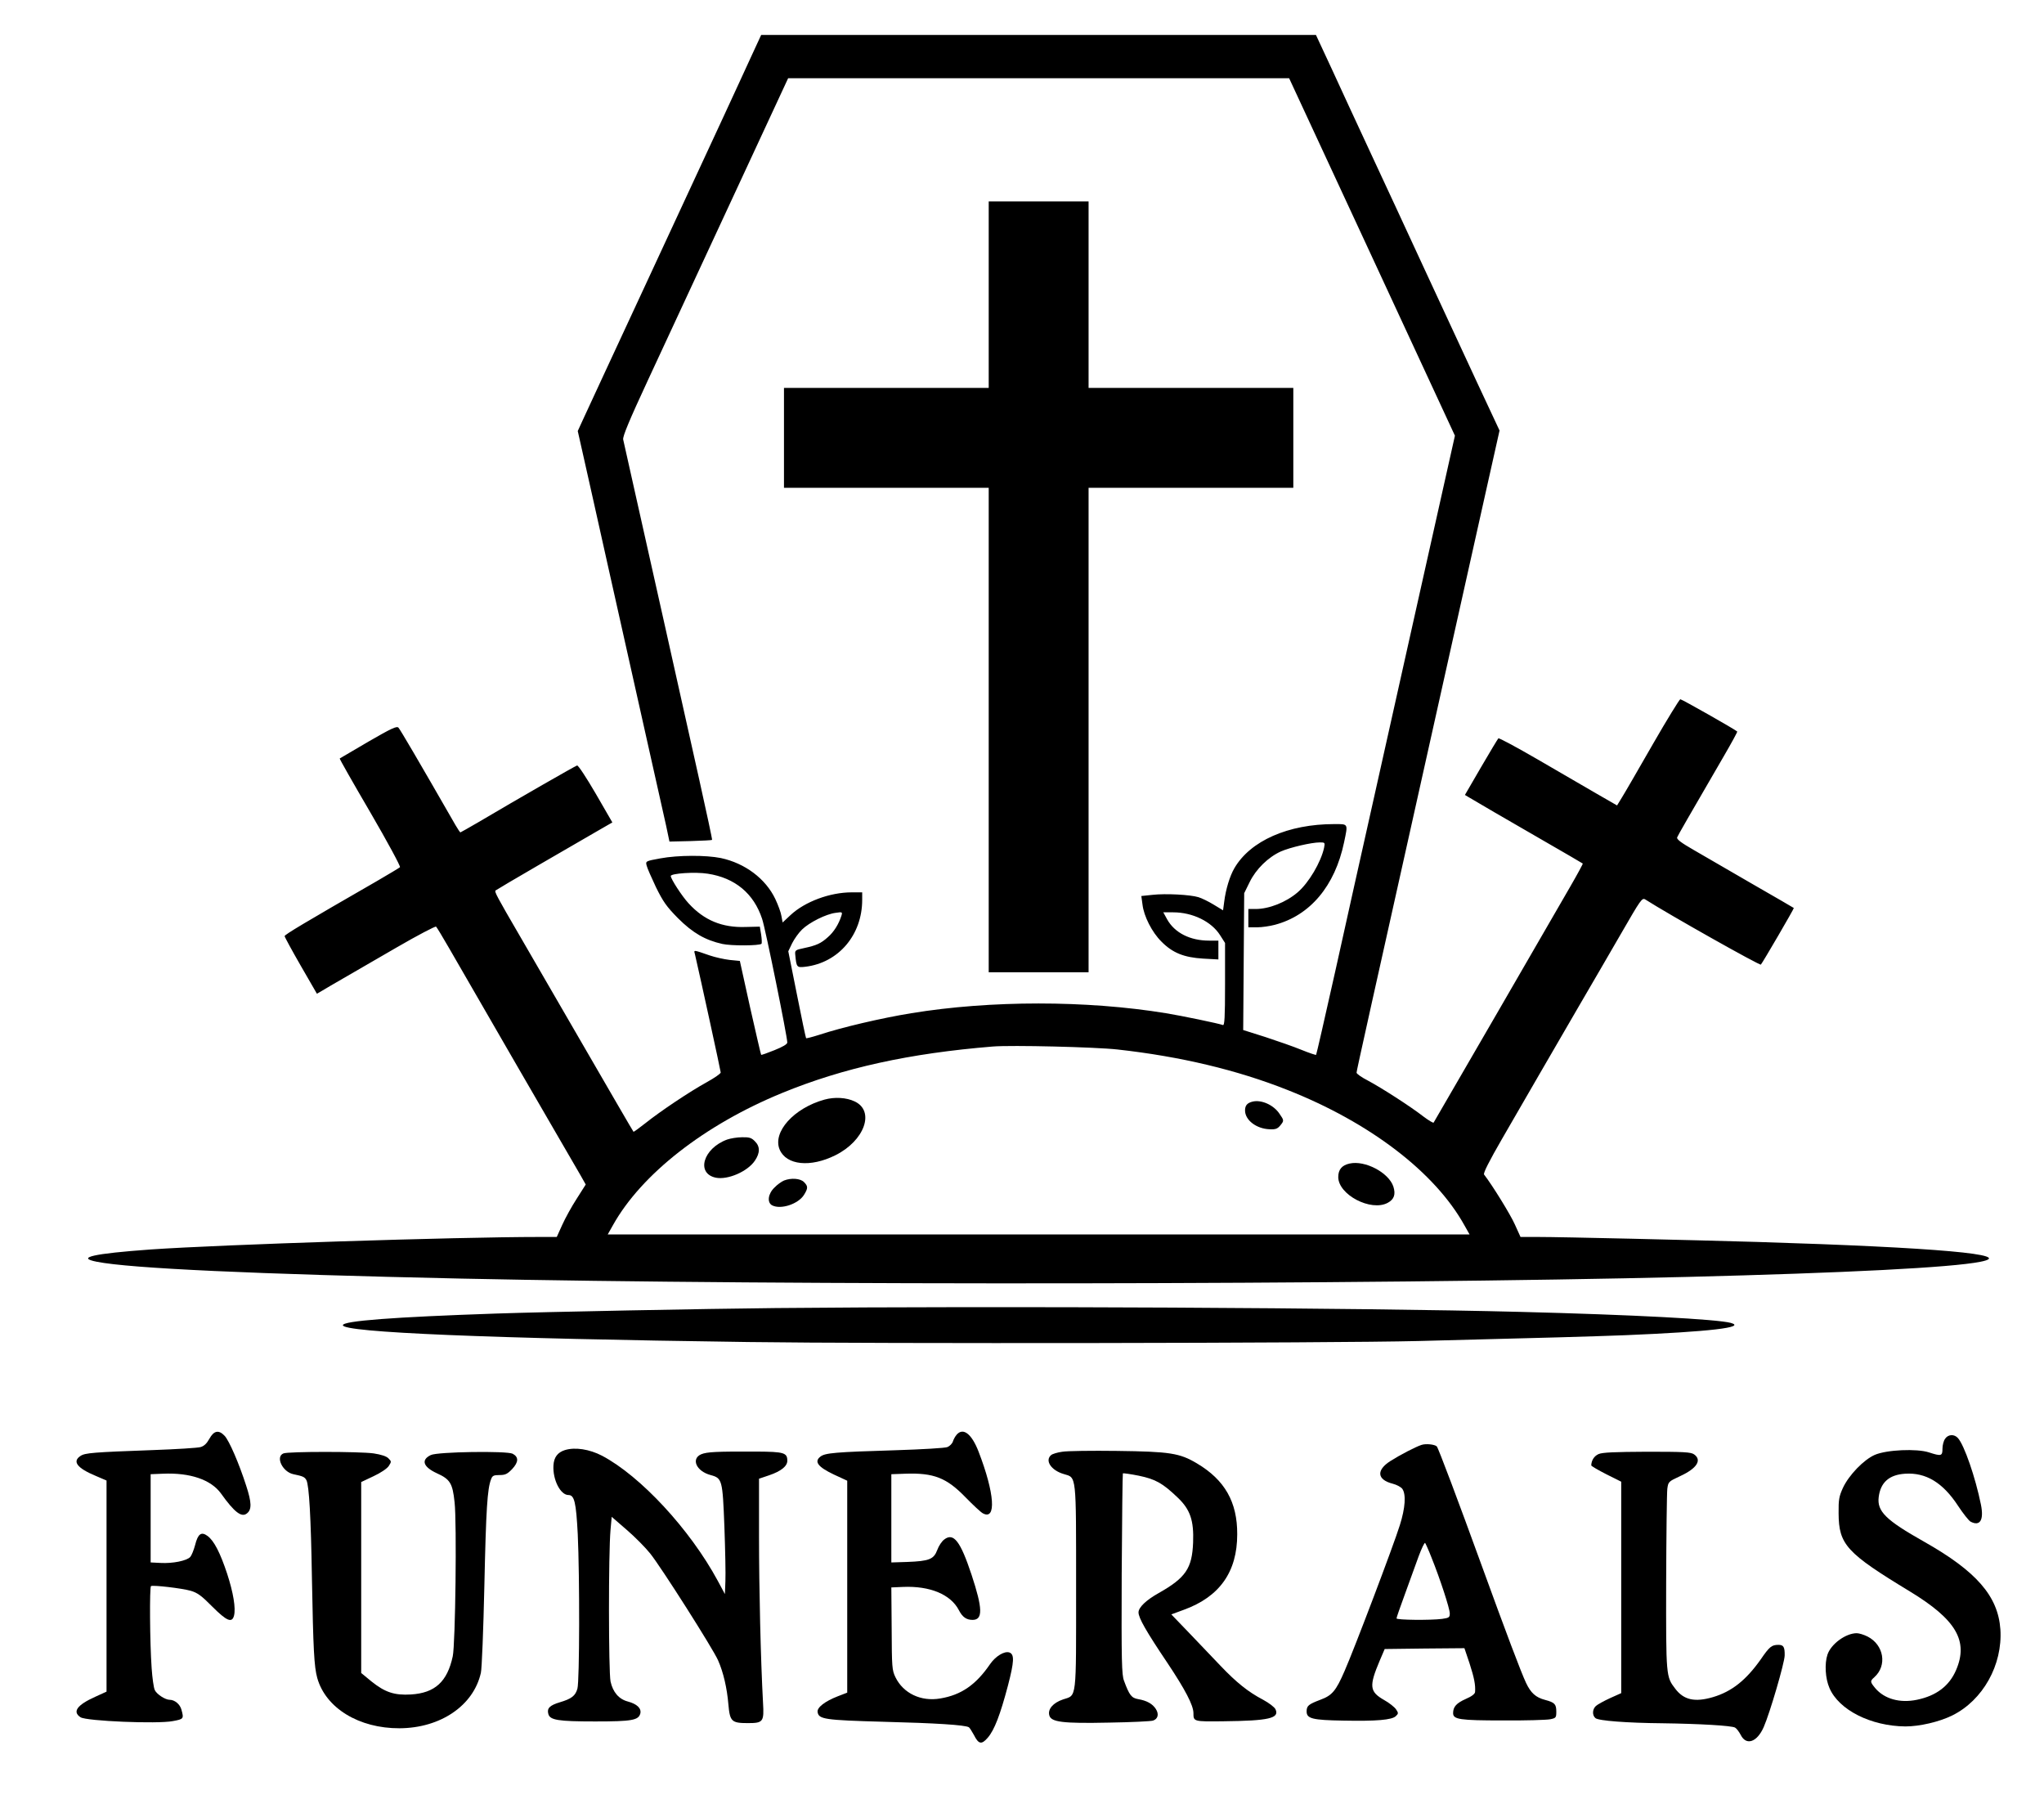 <?xml version="1.0" standalone="no"?>
<!DOCTYPE svg PUBLIC "-//W3C//DTD SVG 20010904//EN"
 "http://www.w3.org/TR/2001/REC-SVG-20010904/DTD/svg10.dtd">
<svg version="1.0" xmlns="http://www.w3.org/2000/svg"
 width="1228pt" height="1078pt" viewBox="0 0 1228 1078"
 preserveAspectRatio="xMidYMid meet">
<g transform="translate(0,1078) scale(0.1,-0.1)"
fill="#000000" stroke="none">
<path d="M4512 10438 c-33 -73 -108 -234 -165 -358 -57 -124 -263 -567 -457
-985 -194 -418 -368 -792 -386 -832 l-33 -72 30 -133 c17 -73 86 -385 155
-693 69 -308 170 -760 225 -1005 55 -245 109 -488 121 -540 l20 -95 127 3 c69
2 127 5 129 7 2 2 -33 164 -77 362 -44 197 -136 610 -205 918 -69 308 -153
682 -186 830 -33 149 -63 281 -66 295 -4 18 37 116 148 355 85 182 309 664
498 1072 l345 743 1505 0 1505 0 498 -1073 498 -1074 -86 -384 c-47 -211 -124
-555 -171 -764 -47 -209 -145 -650 -219 -980 -74 -330 -184 -822 -244 -1094
-61 -272 -112 -496 -114 -497 -2 -2 -41 11 -88 30 -46 19 -144 53 -217 77
l-133 42 3 411 3 411 33 67 c38 78 112 150 188 184 55 24 183 54 234 54 30 0
31 -1 25 -32 -19 -87 -92 -211 -159 -268 -70 -60 -172 -100 -252 -100 l-44 0
0 -55 0 -55 53 0 c28 0 76 7 106 15 212 56 361 233 416 495 24 115 27 110 -59
110 -276 0 -504 -100 -600 -265 -27 -46 -52 -127 -61 -201 l-7 -52 -56 34
c-31 19 -72 39 -92 45 -49 15 -196 23 -276 14 l-67 -7 7 -51 c8 -70 57 -167
114 -223 67 -68 136 -95 250 -102 l92 -5 0 57 0 56 -56 0 c-114 0 -207 47
-252 128 l-23 42 59 0 c117 0 230 -55 282 -137 l30 -47 0 -249 c0 -201 -3
-248 -13 -244 -23 9 -249 56 -342 71 -476 78 -1055 78 -1530 0 -179 -29 -418
-85 -554 -130 -41 -13 -76 -22 -78 -20 -2 2 -27 120 -55 262 l-52 260 23 48
c13 26 40 64 60 83 43 42 144 93 202 100 40 6 41 5 34 -18 -16 -50 -45 -97
-81 -128 -42 -38 -69 -50 -144 -66 -52 -11 -55 -13 -52 -41 7 -74 9 -77 60
-71 200 24 342 191 342 402 l0 45 -63 0 c-131 0 -281 -56 -367 -136 l-48 -45
-7 38 c-3 21 -20 67 -37 103 -58 122 -182 215 -327 246 -89 18 -256 18 -364
-2 -88 -16 -89 -17 -82 -43 3 -14 29 -73 56 -130 43 -87 63 -116 132 -186 89
-89 164 -132 267 -155 55 -12 222 -11 235 1 3 4 2 28 -2 55 l-8 48 -85 -2
c-141 -5 -250 40 -343 142 -40 43 -107 147 -107 164 0 16 147 26 222 14 164
-25 277 -119 327 -272 20 -59 151 -706 151 -742 0 -10 -27 -26 -77 -46 -42
-17 -79 -30 -80 -28 -2 2 -31 129 -66 283 l-62 281 -61 6 c-34 4 -88 16 -120
27 -101 35 -96 34 -89 8 34 -147 155 -702 155 -711 0 -7 -38 -33 -83 -58 -102
-56 -280 -175 -370 -247 -38 -30 -70 -53 -71 -51 -2 1 -144 246 -316 543 -172
297 -338 583 -368 635 -137 235 -152 264 -145 271 5 4 123 74 263 155 140 81
296 171 347 201 l92 53 -100 173 c-56 96 -105 171 -112 169 -11 -3 -350 -197
-590 -339 -59 -34 -109 -63 -111 -63 -2 0 -15 19 -29 43 -228 397 -332 574
-343 586 -10 11 -41 -3 -181 -84 -92 -54 -170 -100 -172 -101 -2 -2 81 -148
184 -324 103 -177 183 -325 178 -329 -4 -4 -66 -41 -138 -83 -436 -251 -555
-322 -555 -331 0 -5 44 -86 97 -178 l97 -168 31 18 c16 10 73 43 125 73 52 30
198 115 323 187 126 73 233 129 237 125 5 -5 40 -63 78 -129 38 -66 224 -388
413 -715 190 -327 359 -620 377 -650 l31 -55 -54 -85 c-30 -46 -69 -117 -87
-157 l-33 -73 -105 0 c-501 0 -1914 -46 -2333 -75 -348 -25 -453 -49 -325 -74
201 -40 947 -74 2188 -101 1959 -42 5450 -37 7365 10 953 24 1587 56 1763 91
218 43 -261 86 -1338 119 -409 12 -1177 30 -1320 30 l-105 0 -34 75 c-26 59
-136 237 -185 300 -6 8 31 81 109 216 65 112 166 287 225 389 59 102 165 284
235 405 71 121 185 318 254 437 119 206 126 217 146 205 139 -89 688 -398 694
-391 11 12 201 338 198 340 -1 1 -114 67 -252 146 -137 80 -296 171 -352 204
-73 42 -101 63 -97 74 5 13 66 119 281 489 46 79 82 145 80 147 -12 12 -333
194 -342 194 -5 -1 -80 -122 -165 -270 -85 -148 -168 -292 -185 -319 l-30 -49
-125 72 c-69 40 -228 132 -353 205 -126 73 -232 130 -235 126 -4 -4 -51 -82
-104 -173 l-97 -167 27 -16 c54 -32 202 -119 437 -254 132 -76 242 -140 244
-142 2 -1 -32 -64 -76 -140 -65 -114 -805 -1391 -820 -1416 -2 -4 -30 13 -62
37 -77 60 -253 173 -334 216 -37 19 -67 40 -67 47 0 11 73 338 505 2273 103
459 224 1003 270 1209 l84 375 -131 280 c-72 155 -214 461 -316 681 -101 220
-249 537 -327 705 -78 168 -184 396 -235 508 l-94 202 -1666 0 -1667 0 -61
-132z m2203 -5962 c378 -42 717 -123 1020 -243 494 -195 886 -494 1063 -813
l31 -55 -2589 0 -2589 0 31 55 c171 307 551 604 1017 795 368 151 764 238
1266 279 112 9 616 -3 750 -18z"/>
<path d="M4953 4175 c-184 -51 -313 -195 -269 -300 40 -94 185 -109 335 -34
175 87 239 265 116 323 -50 24 -121 28 -182 11z"/>
<path d="M7525 4163 c-32 -8 -45 -23 -45 -53 0 -58 68 -110 147 -113 36 -2 48
3 64 22 24 29 24 31 -4 71 -35 53 -109 86 -162 73z"/>
<path d="M4368 3935 c-144 -53 -188 -204 -67 -229 72 -14 190 37 234 102 32
47 32 86 0 117 -20 21 -34 25 -77 24 -29 0 -70 -7 -90 -14z"/>
<path d="M8108 3791 c-46 -10 -68 -36 -68 -81 0 -106 196 -209 297 -155 39 21
49 51 34 98 -28 84 -171 159 -263 138z"/>
<path d="M4710 3689 c-14 -6 -40 -24 -57 -42 -39 -37 -46 -90 -14 -107 52 -27
158 8 192 64 24 39 24 51 -1 76 -22 22 -77 26 -120 9z"/>
<path d="M5940 9010 l0 -560 -615 0 -615 0 0 -300 0 -300 615 0 615 0 0 -1455
0 -1455 300 0 300 0 0 1455 0 1455 615 0 615 0 0 300 0 300 -615 0 -615 0 0
560 0 560 -300 0 -300 0 0 -560z"/>
<path d="M4660 2923 c-412 -4 -1391 -23 -1680 -33 -617 -21 -920 -44 -920 -70
0 -43 875 -80 2435 -101 779 -11 3502 -7 4025 6 794 20 1033 27 1245 35 504
21 730 47 633 74 -83 22 -590 49 -1263 66 -968 25 -3133 36 -4475 23z"/>
<path d="M1258 2138 c-16 -29 -32 -44 -53 -50 -16 -5 -145 -13 -285 -18 -360
-13 -409 -17 -436 -35 -51 -33 -22 -73 91 -120 l65 -28 0 -634 0 -634 -68 -31
c-109 -49 -139 -90 -88 -123 34 -23 463 -41 554 -23 66 12 67 14 52 69 -9 33
-41 59 -71 59 -26 0 -77 33 -89 58 -7 15 -15 74 -19 132 -11 153 -13 487 -4
493 14 7 185 -13 238 -28 41 -12 65 -29 130 -95 87 -87 119 -101 131 -54 11
44 -4 136 -41 250 -42 127 -79 199 -118 228 -38 28 -58 13 -75 -55 -8 -30 -21
-62 -29 -71 -21 -23 -105 -40 -178 -36 l-60 3 0 265 0 265 74 3 c164 7 288
-36 348 -118 82 -115 125 -147 157 -120 29 23 28 65 -5 166 -42 131 -102 271
-130 300 -35 37 -64 31 -91 -18z"/>
<path d="M5748 2163 c-9 -10 -19 -28 -23 -41 -4 -13 -19 -28 -33 -34 -15 -6
-155 -14 -312 -19 -363 -11 -424 -16 -452 -39 -38 -30 -13 -62 82 -107 l80
-37 0 -637 0 -636 -57 -22 c-77 -30 -125 -67 -121 -94 6 -44 41 -49 397 -59
313 -8 489 -19 512 -33 5 -4 18 -24 30 -46 28 -56 46 -60 83 -17 40 46 75 137
122 315 37 143 39 185 9 197 -30 11 -84 -22 -117 -70 -85 -124 -173 -185 -299
-206 -116 -20 -222 31 -269 127 -21 43 -22 60 -23 293 l-2 247 70 3 c162 7
287 -45 336 -140 21 -41 45 -58 82 -58 63 0 61 68 -6 271 -67 202 -108 255
-164 212 -14 -10 -33 -38 -42 -63 -21 -56 -48 -67 -181 -72 l-95 -3 0 265 0
265 83 3 c172 6 249 -24 364 -143 44 -45 90 -88 103 -95 82 -44 71 120 -26
371 -41 106 -92 146 -131 102z"/>
<path d="M11686 2138 c-9 -12 -16 -39 -16 -60 0 -44 -7 -46 -81 -22 -73 24
-255 16 -326 -15 -66 -29 -155 -121 -191 -198 -23 -51 -27 -70 -26 -153 1
-188 47 -238 428 -469 278 -169 353 -297 278 -472 -41 -96 -119 -155 -236
-179 -102 -21 -195 5 -250 70 -31 38 -32 42 -5 66 78 70 57 194 -41 244 -22
11 -51 20 -65 20 -66 0 -155 -65 -176 -129 -18 -54 -13 -143 12 -200 56 -132
249 -229 456 -231 85 0 203 27 282 66 184 91 303 304 289 517 -14 200 -144
349 -459 527 -229 129 -283 182 -272 268 11 88 63 134 159 140 124 8 226 -53
317 -192 31 -47 65 -90 76 -96 57 -30 81 10 62 103 -33 163 -100 357 -138 399
-22 25 -59 23 -77 -4z"/>
<path d="M8540 2101 c-36 -12 -127 -59 -187 -97 -86 -55 -80 -112 14 -136 24
-6 50 -20 58 -31 23 -33 18 -114 -15 -218 -36 -117 -275 -747 -332 -876 -52
-120 -75 -147 -146 -173 -71 -27 -82 -36 -82 -70 0 -43 34 -52 220 -55 199 -4
293 4 316 27 16 15 16 19 1 41 -9 13 -41 39 -72 56 -87 50 -91 82 -26 236 l30
70 240 3 239 2 31 -92 c28 -87 36 -128 33 -171 -1 -12 -21 -27 -56 -42 -56
-25 -76 -47 -76 -85 0 -38 39 -44 300 -44 135 -1 262 3 283 7 35 7 37 10 37
46 0 45 -10 55 -66 70 -58 15 -87 42 -116 103 -30 64 -120 302 -262 693 -146
402 -265 718 -274 727 -12 12 -65 18 -92 9z m60 -676 c52 -129 110 -307 110
-336 0 -24 -4 -27 -46 -33 -70 -9 -274 -7 -274 3 0 5 23 71 51 147 28 77 65
178 82 226 18 48 35 84 39 80 3 -4 21 -43 38 -87z"/>
<path d="M3394 2070 c-44 -14 -66 -43 -69 -92 -5 -86 42 -178 90 -178 36 0 46
-43 56 -235 12 -256 11 -882 -2 -928 -12 -43 -35 -61 -106 -82 -60 -18 -78
-36 -69 -69 9 -38 57 -46 282 -46 221 0 260 7 271 48 7 31 -20 57 -76 72 -53
14 -89 56 -103 120 -12 60 -13 771 0 912 l7 77 90 -78 c50 -43 113 -107 141
-142 66 -82 378 -573 408 -642 32 -72 54 -168 62 -265 9 -102 19 -112 116
-112 93 0 99 7 92 123 -14 258 -24 685 -24 997 l0 348 62 21 c70 24 108 54
108 87 0 48 -20 54 -183 55 -246 1 -299 -2 -334 -16 -63 -27 -30 -102 56 -125
70 -19 72 -28 83 -311 5 -137 8 -285 6 -327 l-3 -77 -43 80 c-167 309 -464
629 -695 751 -75 39 -162 53 -223 34z"/>
<path d="M6382 2060 c-29 -4 -59 -13 -67 -20 -39 -33 0 -92 76 -114 77 -23 74
8 74 -682 0 -688 5 -644 -79 -672 -59 -20 -92 -58 -82 -95 10 -41 79 -50 360
-44 133 2 251 8 263 12 30 10 37 39 17 70 -20 31 -54 50 -106 59 -40 7 -53 23
-85 110 -14 36 -16 115 -14 641 2 330 5 602 7 605 3 2 46 -4 96 -14 100 -21
142 -44 233 -131 76 -72 98 -138 93 -270 -6 -155 -44 -212 -207 -304 -75 -42
-121 -86 -121 -116 0 -33 46 -114 174 -304 106 -159 156 -254 156 -301 0 -51
1 -51 179 -49 275 3 339 18 314 72 -6 13 -39 38 -74 57 -90 47 -161 104 -258
206 -47 49 -132 138 -189 198 l-105 109 76 28 c214 78 320 227 320 453 1 194
-75 327 -242 426 -104 62 -162 71 -481 75 -151 2 -299 0 -328 -5z"/>
<path d="M1703 2050 c-50 -20 -5 -112 60 -125 57 -12 67 -16 78 -36 16 -32 27
-219 33 -589 8 -428 13 -530 32 -599 51 -181 251 -303 494 -302 246 1 445 136
489 333 6 24 15 259 21 523 10 461 18 582 40 639 8 22 15 26 51 26 35 0 47 6
76 36 39 42 40 72 3 92 -35 18 -453 12 -492 -8 -60 -29 -46 -71 36 -109 80
-36 95 -60 107 -174 14 -122 5 -852 -11 -926 -33 -153 -107 -220 -251 -229
-99 -6 -156 13 -237 78 l-62 51 0 573 0 574 74 35 c43 20 82 46 92 62 16 25
16 27 -2 45 -12 13 -44 23 -89 30 -86 12 -512 12 -542 0z"/>
<path d="M9604 2046 c-27 -12 -43 -38 -44 -68 0 -4 41 -28 90 -53 l90 -45 0
-635 0 -635 -67 -30 c-37 -17 -75 -38 -85 -47 -22 -20 -23 -56 -3 -73 19 -16
187 -29 405 -31 219 -3 413 -14 434 -26 9 -5 24 -25 34 -44 33 -66 98 -44 138
47 37 84 125 385 126 430 1 51 -7 64 -37 64 -41 0 -54 -10 -108 -89 -88 -124
-174 -192 -286 -225 -109 -32 -175 -17 -226 50 -56 73 -56 72 -55 638 1 286 4
540 7 564 6 42 7 43 78 76 100 46 131 96 83 130 -19 14 -63 16 -283 16 -196
-1 -268 -4 -291 -14z"/>
</g>
</svg>

